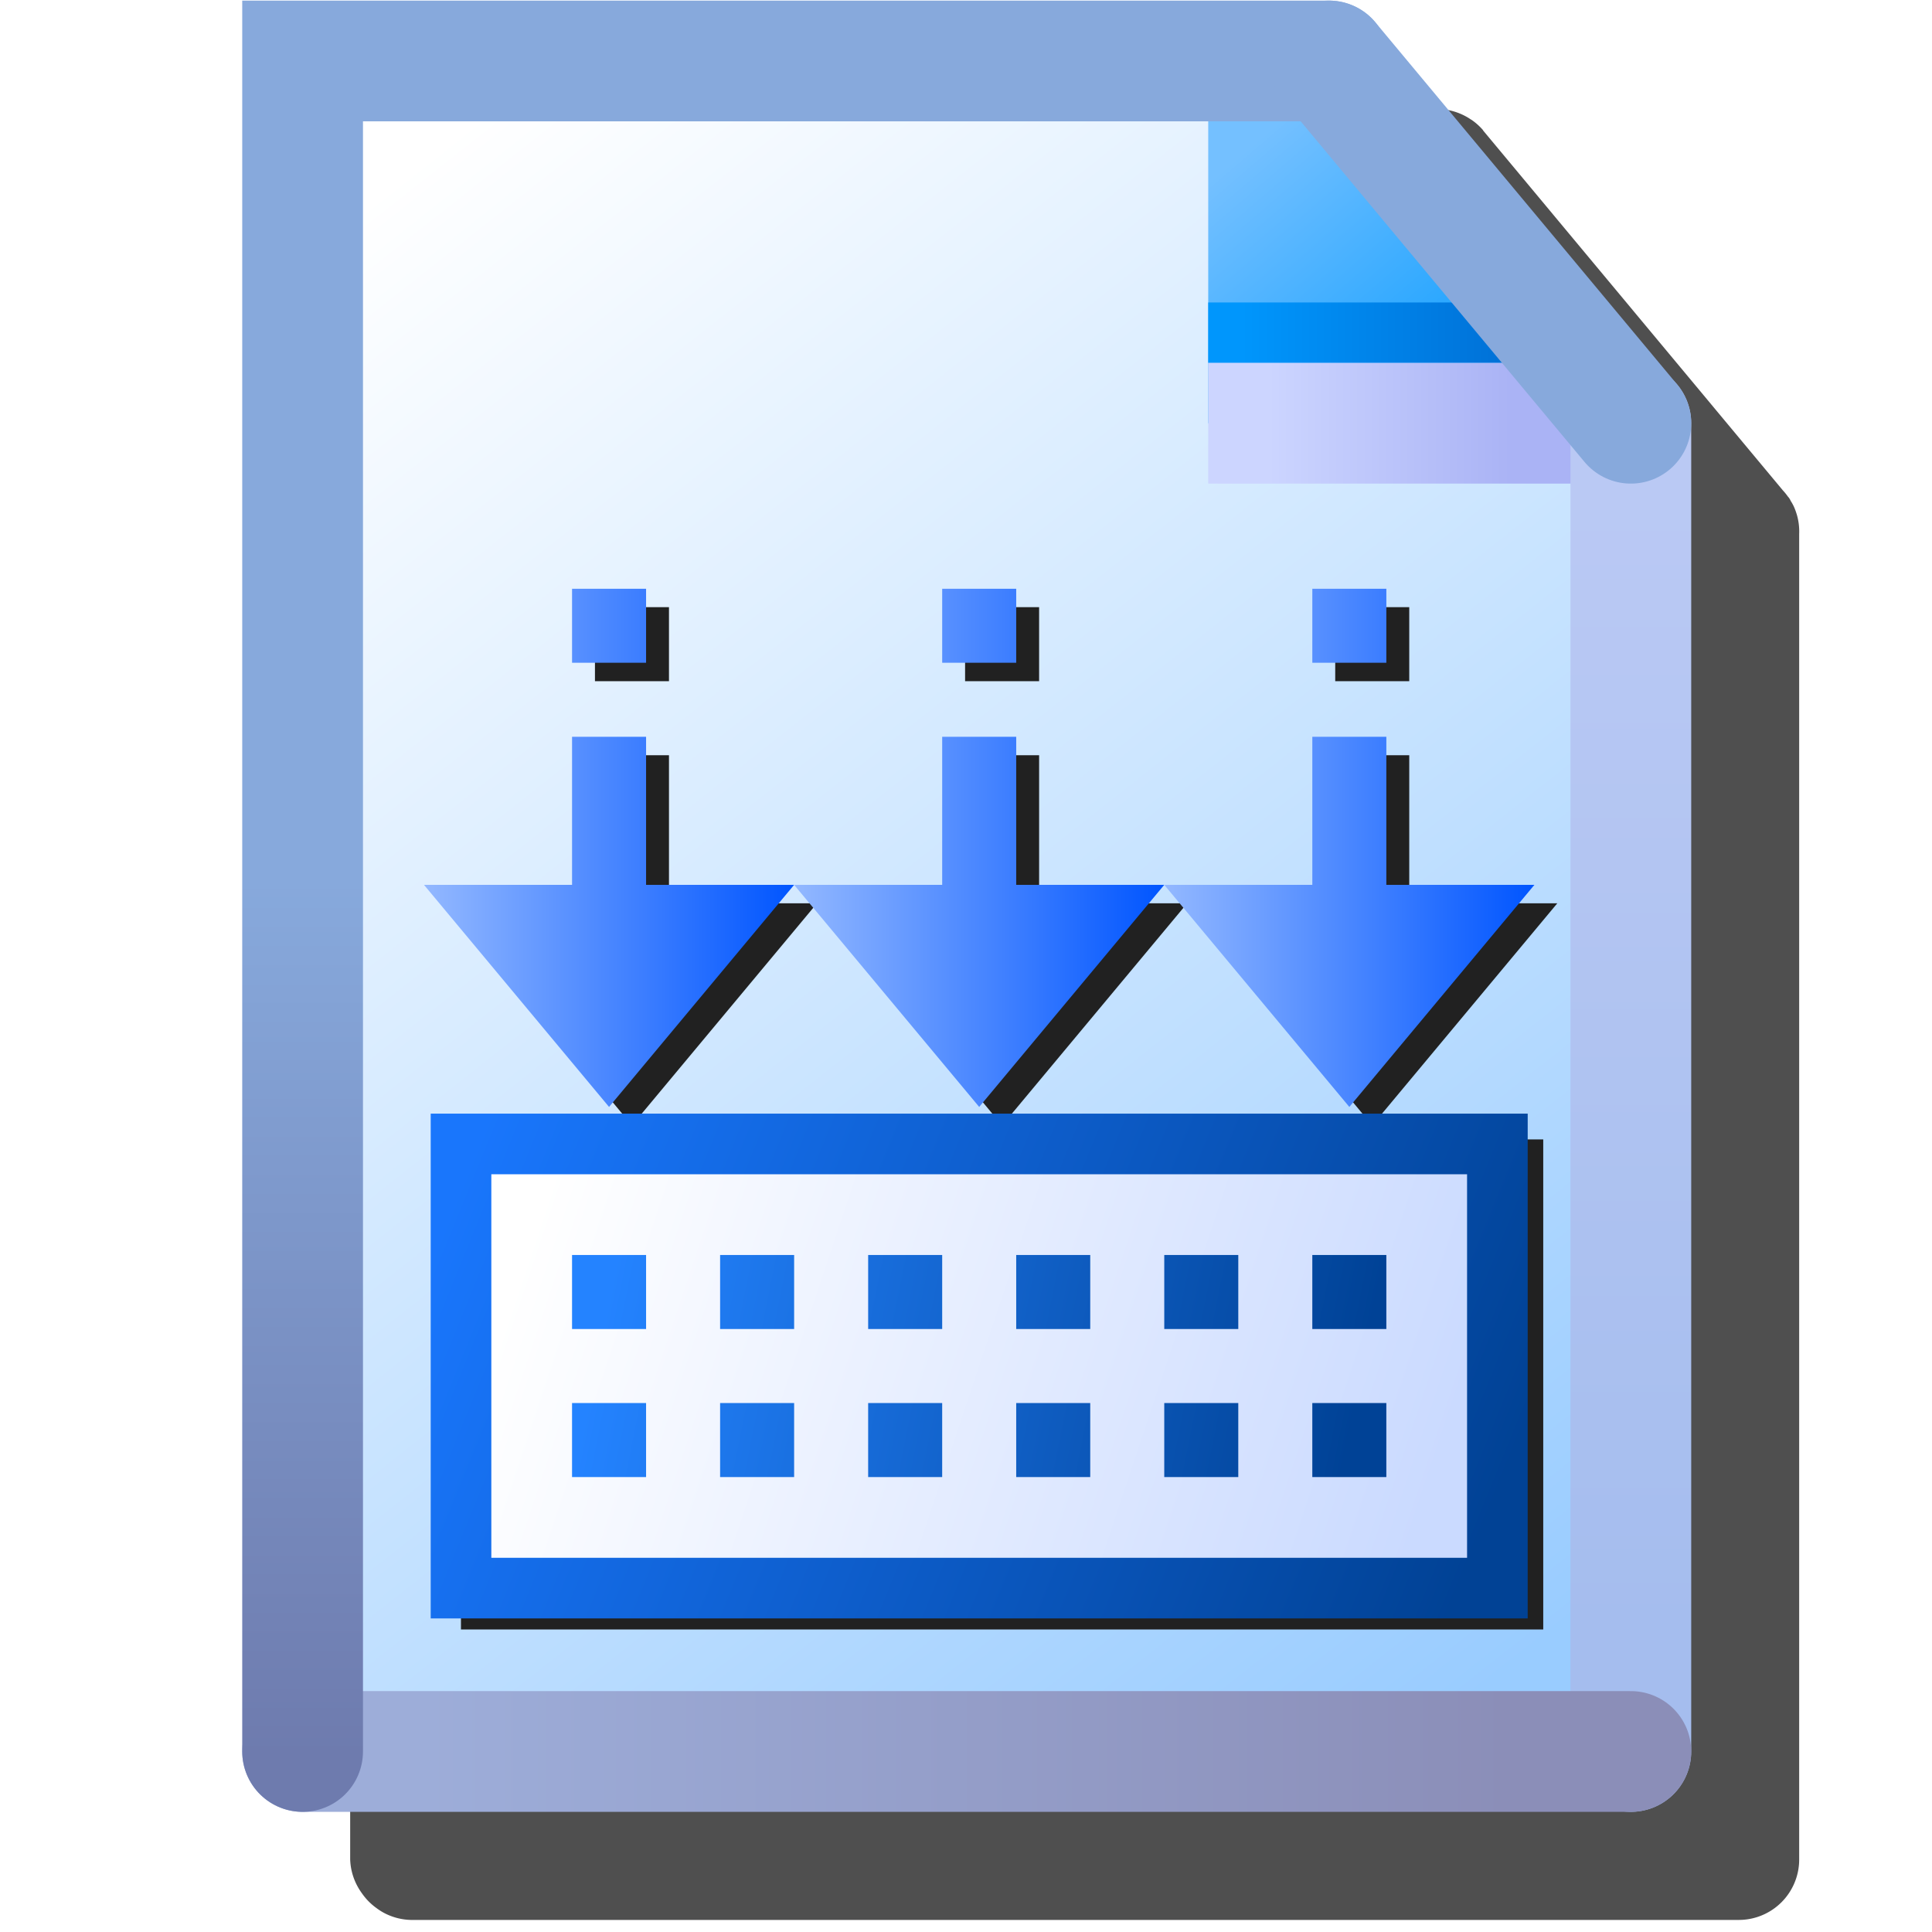 <?xml version="1.0" encoding="UTF-8"?>
<svg version="1.1" viewBox="0 0 16 16" xmlns="http://www.w3.org/2000/svg" xmlns:xlink="http://www.w3.org/1999/xlink">
 <defs>
  <filter id="filter963" x="-.138" y="-.111" width="1.276" height="1.221" color-interpolation-filters="sRGB">
   <feGaussianBlur stdDeviation="0.691"/>
  </filter>
  <linearGradient id="linearGradient32816-3" x1="-28.683" x2="-38.225" y1="21.128" y2="9.037" gradientUnits="userSpaceOnUse">
   <stop stop-color="#9cf" offset="0"/>
   <stop stop-color="#fff" offset="1"/>
  </linearGradient>
  <linearGradient id="linearGradient26952-6" x1="8.096" x2="7.271" y1="1.419" y2=".458" gradientTransform="matrix(1.587 0 0 1.587 -42.561 7.931)" gradientUnits="userSpaceOnUse">
   <stop stop-color="#2da8ff" offset="0"/>
   <stop stop-color="#74c0ff" offset="1"/>
  </linearGradient>
  <linearGradient id="linearGradient57243-7" x1="-31.156" x2="-28.432" y1="10.5" y2="10.5" gradientTransform="translate(0 -.25)" gradientUnits="userSpaceOnUse">
   <stop stop-color="#0096fc" offset="0"/>
   <stop stop-color="#0068ce" offset="1"/>
  </linearGradient>
  <linearGradient id="linearGradient33220-5" x1="-30.932" x2="-28.932" y1="11" y2="11" gradientUnits="userSpaceOnUse">
   <stop stop-color="#ccd5ff" offset="0"/>
   <stop stop-color="#aab3f5" offset="1"/>
  </linearGradient>
  <linearGradient id="linearGradient19558-3" x1="-27.932" x2="-27.932" y1="21" y2="11.5" gradientUnits="userSpaceOnUse">
   <stop stop-color="#a5bdee" offset="0"/>
   <stop stop-color="#bac9f4" offset="1"/>
  </linearGradient>
  <linearGradient id="linearGradient10737-5" x1="-37.932" x2="-28.932" y1="22" y2="22" gradientUnits="userSpaceOnUse">
   <stop stop-color="#9dadd9" offset="0"/>
   <stop stop-color="#8b8eb8" offset="1"/>
  </linearGradient>
  <linearGradient id="linearGradient1922-6" x1="-38.932" x2="-38.932" y1="22.025" y2="14.78" gradientUnits="userSpaceOnUse">
   <stop stop-color="#6e7bae" offset="0"/>
   <stop stop-color="#87a9dc" offset="1"/>
  </linearGradient>
  <linearGradient id="linearGradient40780">
   <stop stop-color="#93b8ff" offset="0"/>
   <stop stop-color="#05f" offset="1"/>
  </linearGradient>
  <linearGradient id="linearGradient1629" x1="-33.432" x2="-28.432" y1="70.5" y2="70.5" gradientTransform="translate(0,-17)" gradientUnits="userSpaceOnUse" xlink:href="#linearGradient40780"/>
  <linearGradient id="linearGradient15186" x1="-33.432" x2="-28.432" y1="70.5" y2="70.5" gradientTransform="translate(5,-17)" gradientUnits="userSpaceOnUse" xlink:href="#linearGradient40780"/>
  <linearGradient id="linearGradient15209" x1="-33.432" x2="-28.432" y1="70.5" y2="70.5" gradientTransform="translate(10,-17)" gradientUnits="userSpaceOnUse" xlink:href="#linearGradient40780"/>
  <linearGradient id="linearGradient15218" x1="-19.932" x2="-31.932" y1="61.5" y2="57.5" gradientUnits="userSpaceOnUse">
   <stop stop-color="#cadaff" offset="0"/>
   <stop stop-color="#fff" offset="1"/>
  </linearGradient>
  <linearGradient id="linearGradient21964" x1="-32.932" x2="-19.432" y1="57" y2="62.5" gradientUnits="userSpaceOnUse">
   <stop stop-color="#1976fc" offset="0"/>
   <stop stop-color="#014295" offset="1"/>
  </linearGradient>
  <linearGradient id="linearGradient31252" x1="-30.932" x2="-20.932" y1="58.5" y2="60.5" gradientUnits="userSpaceOnUse">
   <stop stop-color="#2483ff" offset="0"/>
   <stop stop-color="#004296" offset="1"/>
  </linearGradient>
  <filter id="filter40405" x="-.046" y="-.05" width="1.092" height="1.1" color-interpolation-filters="sRGB">
   <feGaussianBlur stdDeviation="4.648"/>
  </filter>
 </defs>
 <path d="m2.9 0.9v14.499a0.5 0.5 0 0 0 0.062 0.225 0.5 0.5 0 0 0 0.035 0.055 0.5 0.5 0 0 0 0.121 0.123 0.5 0.5 0 0 0 0.057 0.037 0.5 0.5 0 0 0 0.225 0.061h11a0.5 0.5 0 0 0 0.5-0.5v-10.978a0.5 0.5 0 0 0-0.02-0.162 0.5 0.5 0 0 0-2e-3 -0.006 0.5 0.5 0 0 0-0.023-0.061 0.5 0.5 0 0 0-0.02-0.037 0.5 0.5 0 0 0-2e-3 -2e-3 0.5 0.5 0 0 0-0.012-0.023 0.5 0.5 0 0 0-0.01-0.014 0.5 0.5 0 0 0-0.004-0.004 0.5 0.5 0 0 0-0.043-0.053l-2.482-2.98a0.5 0.5 0 0 0 0-0.002 0.5 0.5 0 0 0-0.096-0.086 0.5 0.5 0 0 0-0.004-0.002 0.5 0.5 0 0 0-0.225-0.084 0.5 0.5 0 0 0-0.029-0.004 0.5 0.5 0 0 0-0.029-0.002z" fill-rule="evenodd" filter="url(#filter963)" opacity=".83" stop-color="#000000" stroke-linecap="round" stroke-linejoin="round"/>
 <g transform="translate(41.438 -7.495)">
  <path d="m-38.932 8h8.504l2.496 3.12v10.88h-11z" fill="url(#linearGradient32816-3)" fill-rule="evenodd" stop-color="#000000" stroke-linecap="round" stroke-linejoin="round"/>
  <path d="m-31.432 8.14v2.86h3.5l-3.08-2.86z" fill="url(#linearGradient26952-6)"/>
  <path d="m-31.432 10.25h3" fill="none" stroke="url(#linearGradient57243-7)" stroke-width=".5"/>
  <path d="m-27.932 11h-3.5" fill="#aab3f5" stroke="url(#linearGradient33220-5)" stroke-width="1px"/>
  <g fill="none" stroke-linecap="round" stroke-width="1px">
   <path d="m-27.932 22v-11" stroke="url(#linearGradient19558-3)"/>
   <path d="m-38.932 22h11" stroke="url(#linearGradient10737-5)"/>
   <path d="m-30.432 8h-8.5v14" stroke="url(#linearGradient1922-6)"/>
   <path d="m-30.432 8 2.5 3" stroke="#87a9dc"/>
  </g>
 </g>
 <g transform="matrix(.038 0 0 .038 3.009 4.198)">
  <path d="m50.477 21.85v16.133h16.133v-16.133zm80.666 0v16.133h16.133v-16.133zm80.666 0v16.133h16.133v-16.133zm-161.33 32.268v32.266h-32.268l40.334 48.4 40.332-48.4h-32.266v-32.266zm48.398 32.266 40.334 48.4 40.334-48.4h-32.268v-32.266h-16.133v32.266zm80.668 0 40.332 48.4 40.334-48.4h-32.268v-32.266h-16.133v32.266zm-158.27 51.467v106.8h235.87v-106.8z" color="#000000" fill="#212121" filter="url(#filter40405)" stroke-width="10" style="-inkscape-stroke:none"/>
  <g transform="matrix(16.133,0,0,16.133,552.58,-772.68)" stroke-width=".62">
   <path d="m-32.932 56.5v6h14v-6z" fill="url(#linearGradient15218)" stroke="url(#linearGradient21964)" stroke-width=".819"/>
   <path d="m-31.432 58v1h1v-1zm2 0v1h1v-1zm2 0v1h1v-1zm2 0v1h1v-1zm2 0v1h1v-1zm2 0v1h1v-1zm-10 2v1h1v-1zm2 0v1h1v-1zm2 0v1h1v-1zm2 0v1h1v-1zm2 0v1h1v-1zm2 0v1h1v-1z" fill="url(#linearGradient31252)"/>
   <path d="m-31.432 49v1h1v-1zm0 2v2h-2l2.5 3 2.5-3h-2v-2z" fill="url(#linearGradient1629)"/>
   <path d="m-26.432 49v1h1v-1zm0 2v2h-2l2.5 3 2.5-3h-2v-2z" fill="url(#linearGradient15186)"/>
   <path d="m-21.432 49v1h1v-1zm0 2v2h-2l2.5 3 2.5-3h-2v-2z" fill="url(#linearGradient15209)"/>
  </g>
 </g>
</svg>
